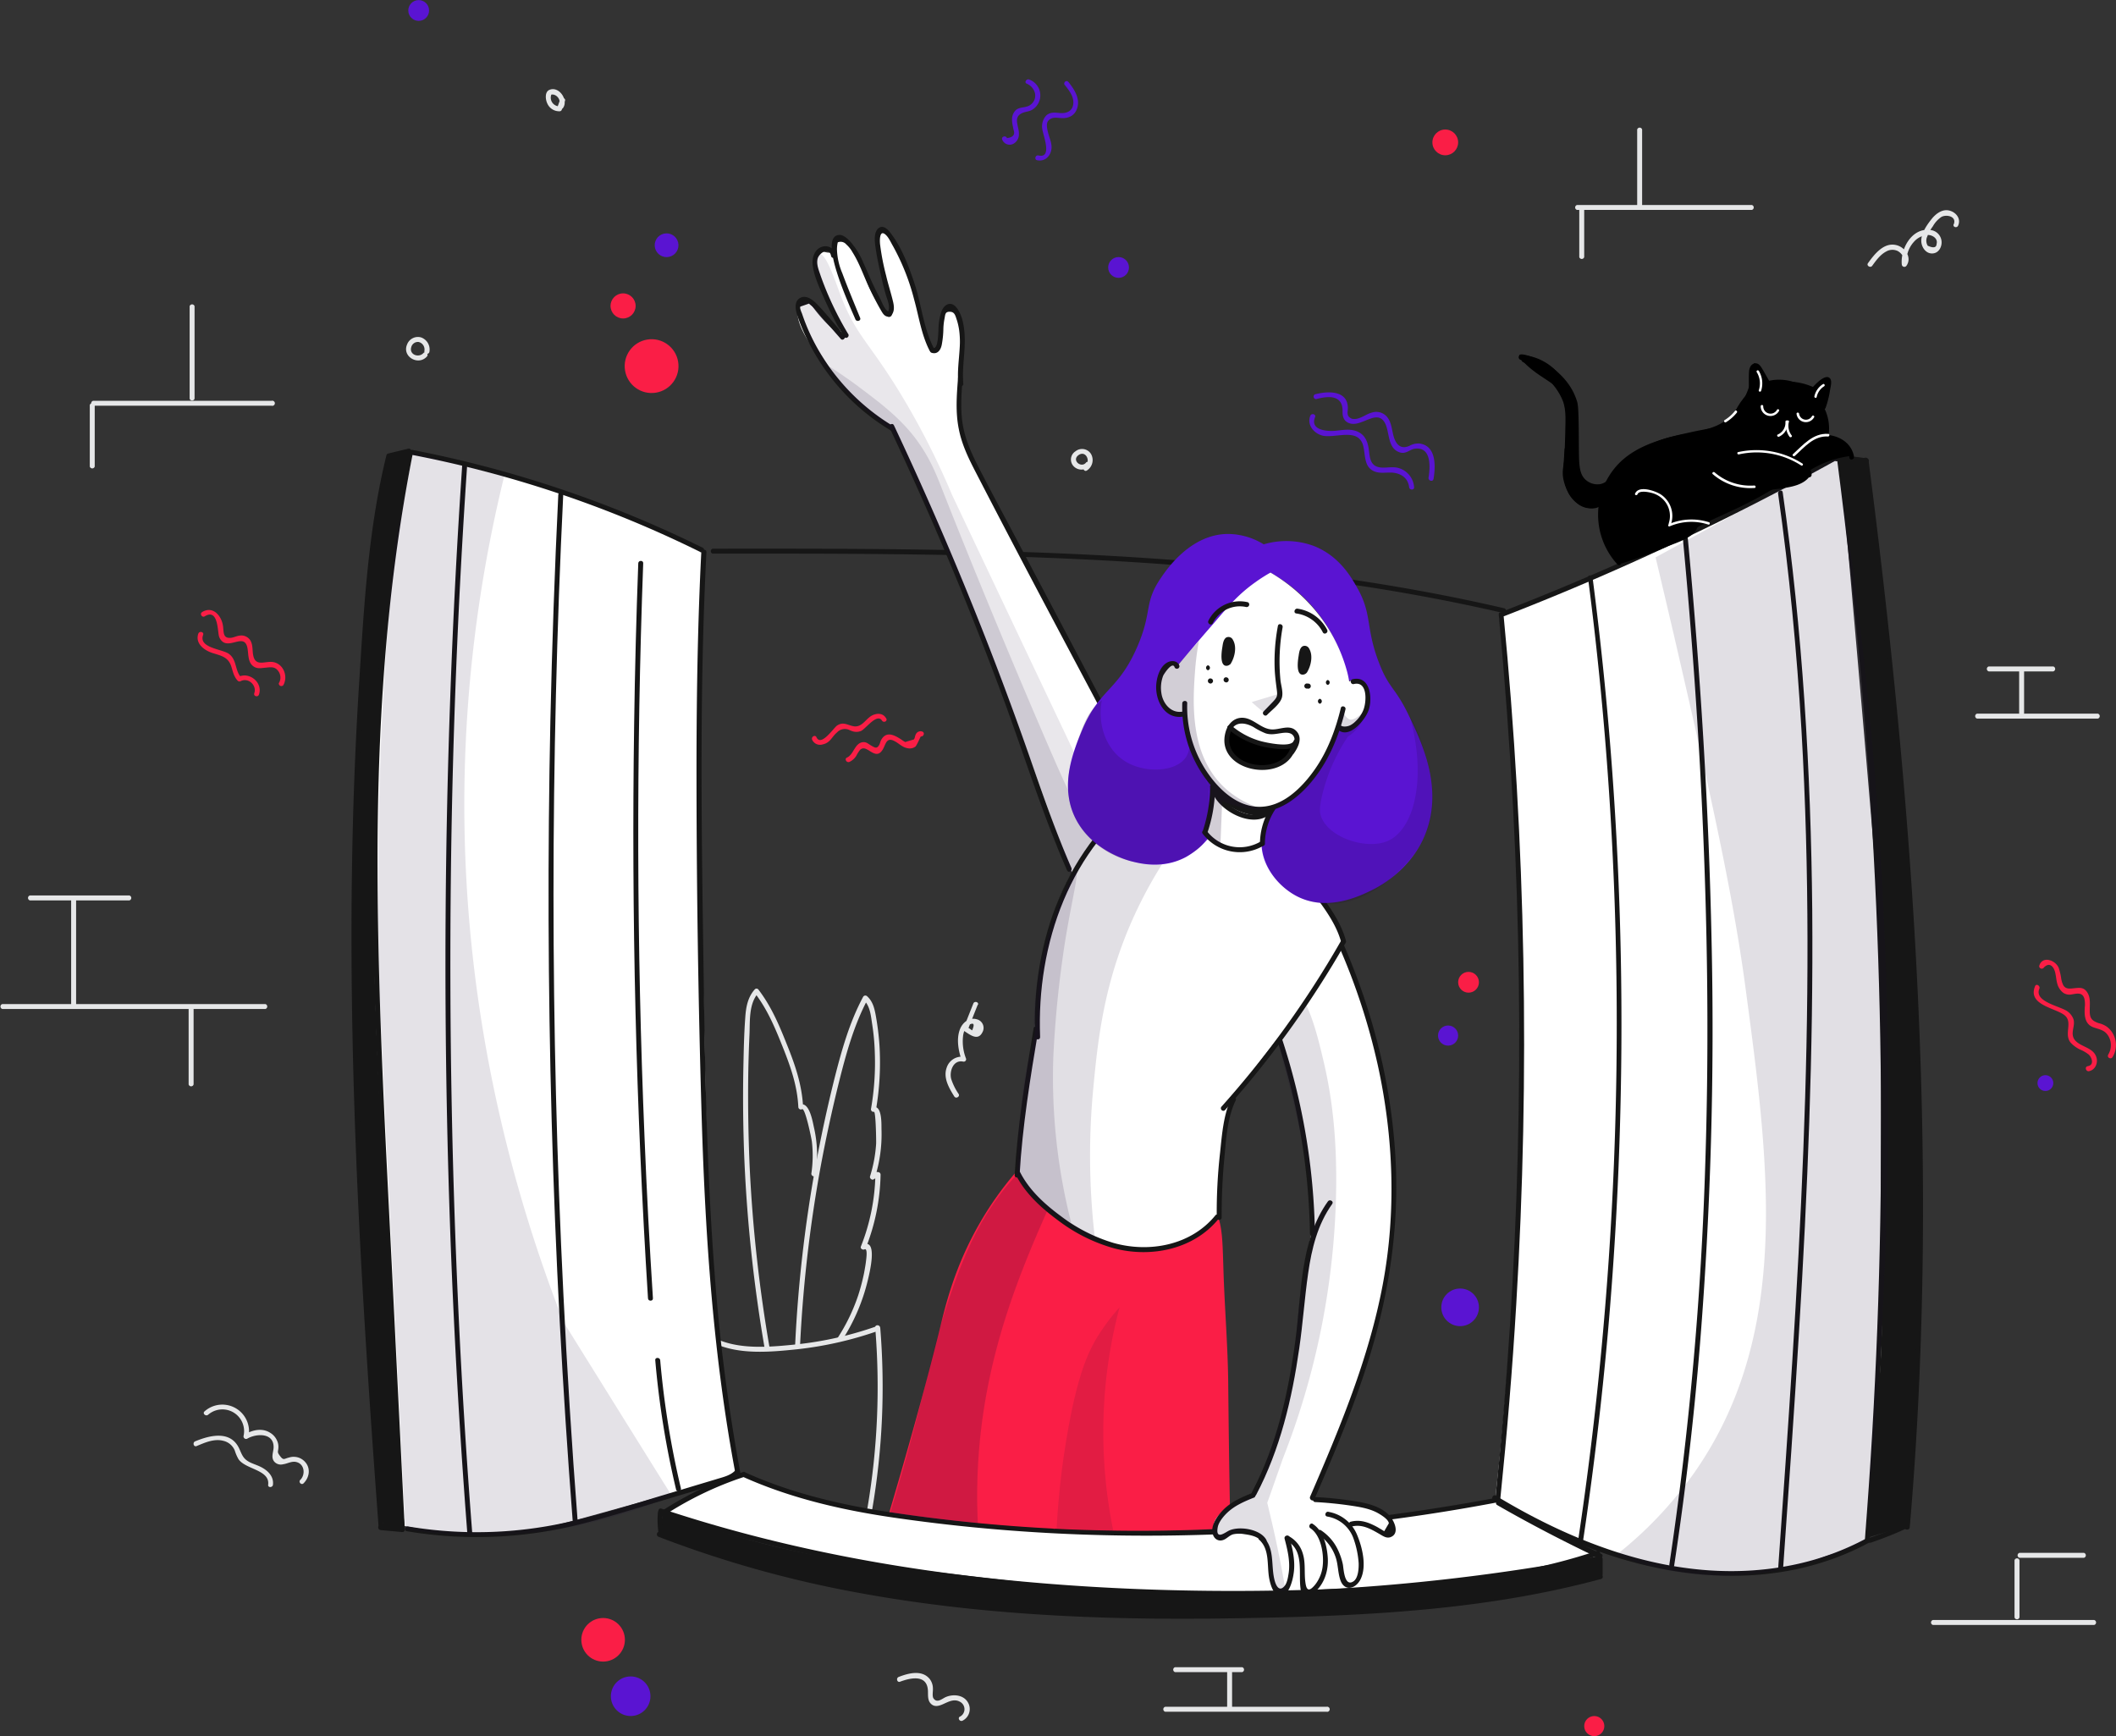 <svg xmlns="http://www.w3.org/2000/svg" viewBox="0 0 826.52 678.14"><rect x="0" y="0" width="826.52" height="678.14" fill="#333333" stroke="none"/><g id="Camada_2" data-name="Camada 2"><g id="Camada_1-2" data-name="Camada 1"><g id="background"><g id="details"><circle cx="254.51" cy="143.01" r="10.51" transform="translate(-19.62 42.62) rotate(-9.22)" fill="#fa1e46"/><circle cx="243.38" cy="119.49" r="4.9" fill="#fa1e46"/><circle cx="564.53" cy="55.62" r="5.03" fill="#fa1e46"/><circle cx="235.58" cy="640.5" r="8.51" fill="#fa1e46"/><circle cx="622.73" cy="674.21" r="3.93" fill="#fa1e46"/><circle cx="573.62" cy="383.67" r="4.06" fill="#fa1e46"/><circle cx="565.63" cy="404.49" r="3.93" fill="#5a14d2"/><circle cx="570.33" cy="510.64" r="7.35" fill="#5a14d2"/><circle cx="260.37" cy="95.81" r="4.64" transform="translate(-15.05 62.4) rotate(-13.29)" fill="#5a14d2"/><circle cx="436.92" cy="104.47" r="4.06" fill="#5a14d2"/><circle cx="798.94" cy="423.05" r="3.09" fill="#5a14d2"/><circle cx="246.34" cy="662.54" r="7.73" fill="#5a14d2"/><circle cx="163.53" cy="4.06" r="4.06" transform="matrix(1, -0.01, 0.01, 1, -0.03, 1.67)" fill="#5a14d2"/><path d="M558,186.58c-.19,1.23,1.68,1.74,1.94.52.83-4.9,1.16-13-5.48-13.86a7,7,0,0,0-3.93.9c-3.16,1.42-5-.25-6-3.15-.9-2.71-.84-5.87-2.77-8.19a5.51,5.51,0,0,0-6-1.61c-1.74.45-3.23,1.61-4.9,2.13a5,5,0,0,1-2.77.25c-2.45-1-1.55-2.7-1.61-4.38-.2-6.9-8.12-6.44-12.89-5.15a1,1,0,0,0,.51,1.86c4.71-1.28,10.44-1.74,10.31,4.77-.06,1.74.33,3.42,1.94,4.32,4.9,2.77,11.28-5.67,14.56.13,2,3.61.91,9.86,5.74,11.54,2.58.9,3.87-1.16,6.19-1.42,6.38-.65,5.8,7.35,5.15,11.34Z" fill="#5a14d2"/><path d="M550.42,190.32c.19,1.22,2.12,1.22,1.93-.13a8.43,8.43,0,0,0-6.38-7.47c-2.26-.52-4.51.12-6.77-.13-4.19-.52-4.12-4.06-4.57-7.29-.52-3.48-1.94-6.18-5.61-7.15-2.32-.58-4.58-.19-6.9.06-3.15.39-10.63.07-8.44-5.28.45-1.16-1.42-1.68-1.87-.52-1.42,3.55,1.42,6.9,4.77,7.74,5,1.16,13.92-3.22,15.86,3.86,1,3.74.19,8.51,4.57,10.19,1.94.71,3.93.38,5.93.38,3.74,0,7,1.74,7.48,5.74Z" fill="#5a14d2"/><path d="M417.26,32c-.77-1-2.19.45-1.28,1.29,1.54,1.93,3.35,4.25,3.28,6.83-.13,3.42-2.77,4.32-5.6,4-1.81-.2-3.55-.32-5,1a6.26,6.26,0,0,0-1.54,5.28c.25,2.26,4.12,11.61-1.49,10.32-1.22-.26-1.74,1.61-.51,1.87,3,.64,5.28-1.62,5.6-4.52.2-2.12-.77-4.06-1.28-6.05-.33-1.29-1-3.74.06-4.9,1.42-1.55,3.22-1.1,5-1,3,.19,5.42-1,6.32-4.06,1.09-3.8-1.29-7.28-3.55-10.12Z" fill="#5a14d2"/><path d="M402.05,31.06c-1.09-.45-2.12,1.16-1,1.62,3.48,1.48,4.7,6,1.29,8.37-1.68,1.16-4.06.58-5.61,2a5.07,5.07,0,0,0-1.42,3.74,10.43,10.43,0,0,0,.19,1.93l.39,1.94c.71,1.87-.13,3-2.58,3.28-.38-1.16-2.25-.64-1.87.52a3.13,3.13,0,0,0,5,1.29,4.12,4.12,0,0,0,1.55-3.42c.13-2.7-2.19-6.12.71-7.86,1.54-1,3.35-.71,4.9-1.87a6.57,6.57,0,0,0-1.62-11.54Z" fill="#5a14d2"/><path d="M823.49,412c-.64,1,1,2,1.68.9A9,9,0,0,0,822.91,401a9.71,9.71,0,0,0-3.16-1.36c-2.9-1-3.54-2.12-3.48-5.09,0-2.45.39-5-1.09-7.09-1.29-1.87-2.84-1.67-4.84-1.48-1.67.19-3.48.52-4.44-1.22a9.09,9.09,0,0,1-.78-2.52,23.57,23.57,0,0,0-1-4.25c-1.29-3-6.45-4.84-7.61-.65a1,1,0,0,0,1.87.52c1.48-1.42,2.71-1.29,3.74.32a7,7,0,0,1,.77,2.32c.26,1.16.32,2.39.65,3.55a6.59,6.59,0,0,0,2.38,3.73,4.34,4.34,0,0,0,3.22.65c2-.32,4.19-1,5,1.55a9.7,9.7,0,0,1,.19,3.35c-.19,3.09-.12,6.51,3.16,7.86,2.39.9,4.45,1,5.93,3.29a7,7,0,0,1,0,7.54Z" fill="#fa1e46"/><path d="M815.44,416.47c-1.23.2-.71,2.07.45,1.94,2.45-.39,3.67-3.1,3-5.35-1.16-4-6.12-4-8.44-6.83-2-2.58.26-5.35-.52-8.06a6.47,6.47,0,0,0-2.19-3c-2.71-2.19-13.34-3.74-11.15-9,.45-1.09-1.22-2.12-1.67-1-3,7.21,7.34,8.44,11.21,11.15s-.13,7.41,2.64,10.89A11.89,11.89,0,0,0,812.6,410a14.23,14.23,0,0,1,3.29,1.93c1.22,1.16,2.25,4.13-.45,4.51Z" fill="#fa1e46"/><path d="M108.94,266.69a1,1,0,0,0,1.74.91c1.93-3.42.06-8.32-4-9-3-.51-6.77,1.94-7.73-2.45-.45-1.93-.07-4.19-1.16-6a4.15,4.15,0,0,0-4.26-1.87c-1.09.13-2.19.71-3.28.84-3.1.32-2.84-1.93-3.1-4.26-.38-4.06-3.86-8.44-8.18-5.8-1.1.65-.07,2.32,1,1.68,4.84-3,5,4.45,5.42,7a4.18,4.18,0,0,0,1.93,3.16c3.35,1.8,8.32-3.42,9.35,2.32.45,2.45.06,5.67,2.57,7.22,1.42.84,2.78.51,4.26.38,2.19-.19,3.87-.64,5.28,1.42a4.23,4.23,0,0,1,.2,4.51Z" fill="#fa1e46"/><path d="M99.33,270.75c-.45,1.23,1.42,1.68,1.81.58,1.67-4.7-3.8-9.15-8.12-6.89a6.65,6.65,0,0,1,1.16.13c-2.52-2.71-1.55-6.9-4.84-9.22-2.7-1.87-11.86-2.26-10-7.35.45-1.16-1.41-1.67-1.87-.51-1.35,3.86,2.32,6.57,5.61,7.6s6.12,1.55,7.28,5.29c.65,2.06,1,3.93,2.52,5.54a1,1,0,0,0,1.16.13c3-1.55,6.38,1.74,5.28,4.7Z" fill="#fa1e46"/><path d="M359.65,287.64c1.22.19,1.74-1.68.45-1.93a2,2,0,0,0-2.32,1c-.39.58-.39,1.68-.84,2.13-1.1.32-2.26.64-3.35,1a9.82,9.82,0,0,1-1.42-.91c-2.58-1.67-5.8-3.54-7.86-.12-.45.64-.52,1.54-.91,2.19-.9,1.61-1.74,1-3.15.19-1.16-.64-1.81-1.48-3.29-1.29-3.16.45-3.48,4.83-6.12,6-1.16.52-.13,2.2,1,1.68a6.35,6.35,0,0,0,2.65-2.38,13.24,13.24,0,0,1,1.41-2.26c1.1-1.1,2.26-.58,3.48.19,1.87,1.16,3.61,2.32,5.22-.06,1.42-2,1.42-5.54,5-3.48,1.68.9,2.9,2.32,4.84,2.64a3.76,3.76,0,0,0,3.09-.58c.58-.45,2-3.93,2.13-3.93Z" fill="#fa1e46"/><path d="M344.5,281.45c.71,1.1,2.38.13,1.61-.9-1-1.74-2.83-2.06-4.7-1.42-3.16,1-4.39,5.29-8.19,4.51-2.38-.51-3.87-1.8-6.25-.25-1.29.83-6.25,8.44-8.06,4.57-.51-1.16-2.19-.13-1.67,1a3.39,3.39,0,0,0,4.12,1.8c3-.64,3.55-3,5.61-4.7a4.18,4.18,0,0,1,4.64-1,9.57,9.57,0,0,0,1.42.58,4.83,4.83,0,0,0,3.29-.13c1.8-.77,6.25-7.09,8.18-4.06Z" fill="#fa1e46"/></g><g id="background_grey" data-name="background grey"><path d="M103.65,394.11a1,1,0,0,0,0-1.93H.92a1,1,0,0,0,0,1.93Z" fill="#e6e7e8"/><path d="M75.62,393.66a1,1,0,0,0-1.94,0v29.9a1,1,0,0,0,1.94,0v-29.9Z" fill="#e6e7e8"/><path d="M27.79,392.69a1,1,0,0,0,1.94,0V350.93a1,1,0,0,0-1.94,0v41.76Z" fill="#e6e7e8"/><path d="M50.54,351.7a1,1,0,0,0,0-1.93H11.68a1,1,0,0,0,0,1.93Z" fill="#e6e7e8"/><path d="M76,119.62a1,1,0,0,0-1.93,0v36.09a1,1,0,0,0,1.93,0V119.62Z" fill="#e6e7e8"/><path d="M106.1,158.48a1,1,0,1,0,0-1.93H36.37a1,1,0,0,0,0,1.93Z" fill="#e6e7e8"/><path d="M37,158.22a1,1,0,0,0-1.93,0v24a1,1,0,0,0,1.93,0v-24Z" fill="#e6e7e8"/><path d="M684.28,82a1,1,0,0,0,0-1.93H616A1,1,0,0,0,616,82Z" fill="#e6e7e8"/><path d="M618.8,81.85a1,1,0,1,0-1.93,0v18.56a1,1,0,0,0,1.93,0V81.85Z" fill="#e6e7e8"/><path d="M639.49,80.3a1,1,0,1,0,1.93,0V50.59a1,1,0,0,0-1.93,0V80.3Z" fill="#e6e7e8"/><path d="M819.43,280.68a1,1,0,0,0,0-1.93H772.25a1,1,0,0,0,0,1.93Z" fill="#e6e7e8"/><path d="M790.62,261.28a1,1,0,0,0-1.93,0v17.4a1,1,0,0,0,1.93,0v-17.4Z" fill="#e6e7e8"/><path d="M802,262.25a1,1,0,0,0,0-1.94H776.83a1,1,0,0,0,0,1.94Z" fill="#e6e7e8"/><path d="M518.13,668.6a1,1,0,1,0,0-1.93h-63a1,1,0,0,0,0,1.93Z" fill="#e6e7e8"/><path d="M479.33,666.67a1,1,0,1,0,1.93,0v-13.6a1,1,0,0,0-1.93,0v13.6Z" fill="#e6e7e8"/><path d="M485.19,653.13a1,1,0,0,0,0-1.93H459a1,1,0,0,0,0,1.93Z" fill="#e6e7e8"/><path d="M818,634.7a1,1,0,0,0,0-1.93h-63a1,1,0,0,0,0,1.93Z" fill="#e6e7e8"/><path d="M788.82,609.44a1,1,0,0,0-1.94,0v22.3a1,1,0,0,0,1.94,0v-22.3Z" fill="#e6e7e8"/><path d="M788.82,606.54a1,1,0,0,0,0,1.93H814a1,1,0,0,0,0-1.93Z" fill="#e6e7e8"/><path d="M117.31,578c-.9.9.46,2.25,1.29,1.35,2.26-2.26,2.84-5.8.58-8.31a5.86,5.86,0,0,0-4.12-2,5.63,5.63,0,0,0-2.13.26c-2,.45-2.12,1.28-3.54-.58-1.29-1.68-.71-1.55-.65-3.29a5.65,5.65,0,0,0-.51-2.71,6.68,6.68,0,0,0-2.71-3.09c-3.16-2-7-1.1-9.92.71.45.38,1,.71,1.41,1.09a10.44,10.44,0,0,0-17.08-10.18c-1,.77.39,2.13,1.36,1.35a8.48,8.48,0,0,1,13.85,8.25,1,1,0,0,0,1.42,1.1c3.48-2.06,10.44-2.45,10.31,3.41-.06,1.87-1.09,3.81.2,5.48a3.39,3.39,0,0,0,3.48,1.1c1.67-.2,3.35-1.29,5.09-.9,3.29.7,3.8,4.83,1.67,7Z" fill="#e6e7e8"/><path d="M104.75,579.92c-.2,1.22,1.74,1.22,1.87,0,.32-3-1.62-5.16-4.06-6.57-1.55-.91-3.23-1.36-4.84-2.13-2.7-1.35-3.09-2.77-4.25-5.35-3.29-7.22-11.28-5.35-17.21-2.9-1.16.45-.64,2.32.52,1.87,3.22-1.36,6.89-3,10.44-2.06a6.37,6.37,0,0,1,4.51,3.86,16.11,16.11,0,0,0,1.42,3.29c2.7,4.06,12.31,4.12,11.6,10Z" fill="#e6e7e8"/><path d="M382,392.5c.45-1.16-1.42-1.61-1.81-.52-1.29,3.23-2.58,6.51-3.87,9.74a1,1,0,0,0,.46,1.09c2.25,1.48,5.28,3.87,7,.32a3.46,3.46,0,0,0-2.26-5c-2.83-.84-5.34,1.1-6.44,3.61-1.61,3.8-.77,8.51.52,12.25l1.16-1.16a6.18,6.18,0,0,0-7,4.25c-1.41,4,1,8,3,11.21.65,1,2.32.07,1.68-1a22.62,22.62,0,0,1-2.9-5.87c-.77-2.9.77-7.54,4.64-6.77a.94.94,0,0,0,1.16-1.16,18.32,18.32,0,0,1-1.1-9.28c.26-1.35.84-3,2.07-3.8,2.06-1.16,2.51-.51,1.41,2.06-.7-.51-1.41-1-2.12-1.41.13.38.32.7.45,1.09,1.29-3.22,2.58-6.51,3.87-9.73Z" fill="#e6e7e8"/><path d="M763.1,87.59c-.45,1.16,1.42,1.67,1.81.38,1-2.38-.58-4.7-2.9-5.54-2.84-1.09-5.48.71-7.29,2.84-1.93,2.38-4.44,5.86-4.25,9.08.13,2.32,1.87,4.84,4.45,4.64,2.19-.12,3.48-2.25,3.48-4.31A4.84,4.84,0,0,0,754,89.84c-7.22-1-11.73,7.35-11.15,13.47a1,1,0,0,0,1.8.52c2.32-3.22-.51-7.35-4.06-8.12-4.83-1.1-8.5,3.67-10.95,7.09-.71,1,1,2,1.67,1,1.49-2.06,3.1-4.31,5.42-5.54a4.79,4.79,0,0,1,4.57-.19c1.74,1,3,3,1.68,4.83.58.2,1.22.32,1.8.52a11.15,11.15,0,0,1,2.84-9,7.85,7.85,0,0,1,5.22-2.64c1.93-.07,4.19,1.35,3.61,3.48-.07,1.48-1.23,1.74-3.48.71a3.81,3.81,0,0,1-.19-3.55,15.84,15.84,0,0,1,2.19-4,10.74,10.74,0,0,1,3.35-3.68c1.93-1.09,6.06-.26,4.83,2.84Z" fill="#e6e7e8"/><path d="M423.58,182.14c-1,.64-.06,2.25.9,1.67a4.82,4.82,0,0,0,1.74-6.38,4.1,4.1,0,0,0-6.12-1.16,3.8,3.8,0,0,0-.58,6,4.24,4.24,0,0,0,6-.19c.78-1-.58-2.32-1.35-1.35-1.87,2.25-5.74-1-2.84-3s5,2.77,2.26,4.39Z" fill="#e6e7e8"/><path d="M218.24,41.18c-.71,1,1,2,1.68,1,2.25-3.16-1.68-8.83-5.48-7-1.74.9-1.35,3.87-.64,5.28a5.07,5.07,0,0,0,4.77,3,.9.9,0,0,0,.9-.71c.38-1.1.84-2.26,1.22-3.35s-1.42-1.68-1.87-.52-.83,2.26-1.22,3.35c.26-.25.58-.45.9-.7a3.37,3.37,0,0,1-3-4.9c-.2.13-.39.32-.58.45,2.25-.9,4.7,2.13,3.28,4.12Z" fill="#e6e7e8"/><path d="M165.78,137a1,1,0,0,0,1.93.52,5,5,0,0,0-3.28-5.74,4.52,4.52,0,0,0-5.42,2.77c-2.06,4.77,4.39,8.44,7.74,4.71.84-.91-.52-2.26-1.36-1.36-1.8,2-5.6.65-4.76-2.25a2.68,2.68,0,0,1,2.9-2.07,3,3,0,0,1,2.25,3.42Z" fill="#e6e7e8"/><path d="M375,670.47c-1.1.52-.13,2.19,1,1.61a5.08,5.08,0,0,0,2.06-7.15c-1.74-3-5.8-3.29-8.64-2.06-1.48.64-3.41,2.57-4.83.45-.52-.84-.13-2.84-.19-3.74a6.12,6.12,0,0,0-1.23-3.74c-3-3.74-8.31-2.32-12.12-.84-1.16.45-.64,2.32.52,1.87,4.32-1.61,10.63-2.9,10.89,3.61.07,1.68-.19,3.68,1.16,5,1.48,1.49,3.42.78,5.09,0,2-.9,4.06-2,6.26-.77a3.27,3.27,0,0,1,0,5.8Z" fill="#e6e7e8"/></g><g id="flower"><path d="M343.79,518.56c-.13-1.22-2.06-1.22-1.93,0a282.07,282.07,0,0,1-3,70.25c-.19,1.23,1.67,1.74,1.87.52a283.38,283.38,0,0,0,3.09-70.77Z" fill="#e6e7e8"/><path d="M342.5,520.05c1.16-.46.71-2.32-.51-1.87a137.44,137.44,0,0,1-30.49,6.89c-9.79,1-21.07,2.13-30.35-1.54-1.16-.46-1.68,1.41-.52,1.86,9.54,3.74,20.95,2.65,30.87,1.62a142,142,0,0,0,31-7Z" fill="#e6e7e8"/><path d="M327.16,522.69c-.71,1,1,2,1.74.84A75.15,75.15,0,0,0,339,499.94c.51-2.19,4.25-16.76-2.19-13.67.45.39,1,.71,1.41,1.1a81.91,81.91,0,0,0,5.74-28.55,1,1,0,0,0-1-1,2.85,2.85,0,0,0-2.83,1.16c.51.32,1.09.65,1.61,1a56,56,0,0,0,2.58-18.69c-.07-1.81.38-9.86-3.35-8.83l1.16,1.16a109.24,109.24,0,0,0,1.41-25.07,104.69,104.69,0,0,0-1.48-12c-.51-2.77-1.16-5.41-3.35-7.41a1,1,0,0,0-1.55.19c-5.35,10-8.38,20.82-11.15,31.71q-4.25,17-7.41,34.22a530.54,530.54,0,0,0-8,69.8c-.07,1.23,1.86,1.23,1.93,0a531.48,531.48,0,0,1,8-69.28q3.09-16.64,7.15-33c2.78-11.08,5.81-22.23,11.22-32.42l-1.55.2c2.58,2.38,2.84,6.38,3.35,9.66a86.1,86.1,0,0,1,1,10.9,104.57,104.57,0,0,1-1.48,22,1,1,0,0,0,1.16,1.16c.71-.2.9,11.4.84,12.44a53.76,53.76,0,0,1-2.38,12.76c-.26.9,1,1.74,1.61,1l1.48-.58-1-1a80.07,80.07,0,0,1-5.67,28c-.32.84.77,1.42,1.42,1.1,1.35-.65.64,3.93.64,4.12-.19,1.74-.51,3.48-.83,5.22a80.87,80.87,0,0,1-2.26,8.58,72.63,72.63,0,0,1-8.06,16.69Z" fill="#e6e7e8"/><path d="M316.92,458.3c-.13,1.23,1.74,1.74,1.67.45a48.8,48.8,0,0,0-.64-18.3c-.52-2.26-1.81-10.63-5.74-8.89.52.25,1,.58,1.48.83-.45-8.89-3.22-16.75-6.51-24.87-3-7.54-6.05-14.63-11-21.08a.93.93,0,0,0-1.35,0c-2.84,3.16-3.48,7.16-3.74,11.22-.45,6.18-.58,12.37-.71,18.56q-.39,18.55.39,37.12a582.32,582.32,0,0,0,7.93,73.41c.19,1.22,2.06.71,1.87-.52a573.09,573.09,0,0,1-7.74-70.38q-.76-17.3-.58-34.61c.07-5.86.26-11.73.52-17.59.19-5.22-.26-11.6,3.41-15.79h-1.35c5,6.51,8,13.79,11,21.33s5.61,14.95,6,23.2a1,1,0,0,0,1.49.84c1.22-.51,3.67,11.6,3.8,12.63a47.54,47.54,0,0,1-.19,12.44Z" fill="#e6e7e8"/><path d="M339.8,590.94c1.22-.39.7-2.26-.52-1.87a95.4,95.4,0,0,1-61-.9c-1.16-.39-1.68,1.48-.52,1.87a96.81,96.81,0,0,0,62,.9Z" fill="#e6e7e8"/><path d="M280.89,524.75c.06-1.22-1.87-1.22-1.94,0-.83,10.83-1.67,21.72-2.38,32.55-.71,10.44-.84,20.88.9,31.26.2,1.22,2.06.7,1.87-.52-1.74-10.57-1.48-21.33-.77-32,.71-10.44,1.55-20.88,2.32-31.32Z" fill="#e6e7e8"/></g></g><g id="window"><path d="M543.59,623.81c-67.35,7.8-120.91.26-158.49-5.09-6.57-1-37.89-5.48-78.75-15-19.4-4.51-35.71-9-47.83-12.44,3.42-2.25,7.29-4.51,11.48-6.7a142.91,142.91,0,0,1,20.43-8.64,316.6,316.6,0,0,0,30.93,10.19c14.12,3.8,31.39,7.47,59.94,10.18a676.18,676.18,0,0,0,84.49,2.58c41.51-1.23,74.32-5.8,94.68-8.64,10.18-1.42,18.69-2.77,24.88-3.8l39.51,21.07A524.13,524.13,0,0,1,543.59,623.81Z" fill="#fff"/><path d="M461.67,621.88c-36.8-.58-61.87-3.61-112-9.8-22.82-2.77-48.41-6.51-79.47-17.85-4.58-1.68-8.31-3.16-10.83-4.19q-1.07,4.55-2.12,9.09c9,3.54,21.65,8.12,37.12,12.63,41.12,12,73,15,105.76,17.85,0,0,65.61,5.74,147.72-.71a385.64,385.64,0,0,0,56-8.06c8.76-1.93,15.85-3.86,20.68-5.22.33-2.7.71-5.34,1-8A805.94,805.94,0,0,1,461.67,621.88Z" fill="#161616"/><path d="M626,608.79a1,1,0,0,0-1.94,0V615a1,1,0,0,0,1.94,0v-6.19Z" fill="#161616"/><path d="M625.31,616.78a.94.94,0,1,0-.52-1.8c-27.65,7.48-55.94,11.21-84.49,13-47.76,2.9-96,3.74-143.72.06-47.37-3.67-94.49-12.44-138.83-29.64-1.16-.45-1.67,1.41-.51,1.87a434,434,0,0,0,77.59,21.78c46.92,8.7,94.87,10.76,142.5,10.12,49.56-.71,99.83-2.39,148-15.41Z" fill="#161616"/><path d="M257.24,598.93c.19,1.23,2.06.65,1.86-.51a34.47,34.47,0,0,1-.19-7.67c.13-1.23-1.8-1.23-1.93,0a34.49,34.49,0,0,0,.26,8.18Z" fill="#161616"/><path d="M624.47,608.6c1.16.52,2.13-1.16,1-1.68q-20.31-9.66-39.83-20.81a1,1,0,0,0-1,1.67c13,7.48,26.3,14.37,39.83,20.82Z" fill="#161616"/><path d="M585.16,586.88c1.22-.19.7-2.06-.52-1.87-22,4.13-44.08,7.35-66.38,9.48a732.58,732.58,0,0,1-115.88,1.86c-19-1.22-38-3-56.85-6-18.5-2.9-36.8-7.35-53.94-15-1.1-.52-2.13,1.16-1,1.67,19.08,8.51,39.57,13.09,60.2,16,77.53,11.09,157.45,8.38,234.34-6.25Z" fill="#161616"/><path d="M291,576.76a1,1,0,0,0-.52-1.87,137,137,0,0,0-32.74,15.79c-1,.71-.06,2.39,1,1.68A133.19,133.19,0,0,1,291,576.76Z" fill="#161616"/><path d="M624.34,607.57c1.16-.39.65-2.26-.39-1.87-26,8.76-53.42,12.18-80.75,13.86-47.82,2.83-96,2.57-143.72-1.81-48-4.38-95.45-13.28-141.15-28.49-1.16-.38-1.67,1.49-.51,1.87a574,574,0,0,0,79.59,20.24c47.44,8.64,95.71,11.92,143.85,11.92,24.24,0,48.6-.58,72.77-2.51,23.84-1.93,47.56-5.54,70.31-13.21Z" fill="#161616"/><path d="M587.22,239.5a1,1,0,0,0,.51-1.87c-22.17-5.16-44.53-9.16-67.09-12.31-80.24-11.15-161.45-11.09-242.27-11a1,1,0,0,0,0,1.93c22.82,0,45.64-.06,68.45.2,80.56.77,161.64,4.77,240.4,23Z" fill="#161616"/><path d="M259,208c-17.92-7.34-39.32-16-66.32-23.46-7.87-2.12-19.08-5-32.87-7.6-3.68,16.05-8.45,39.25-12.31,67.48-2.84,20.94-10.19,80.62-2.32,210.17,2.19,36.86,6,85,12.89,141.47a143.15,143.15,0,0,0,48.14,1.74C214.76,596.61,220.5,595,242,589c13.92-3.87,29.77-8.25,46.4-12.89-2.19-11.28-5.16-27.91-7.61-48.15-3.8-31.06-4.12-51.3-5.28-105-2-93.32-2.19-82.63-2.32-105-.19-38.61.32-73.35,1.16-103.32C271,213.07,265.61,210.82,259,208Z" fill="#fff"/><path d="M664.82,205.59c-37,18-58,26.62-66.77,30.17-5.1,2.06-9.41,3.67-12.38,4.83a1637.6,1637.6,0,0,1,7,231.44c-1.68,39.77-4.64,77.66-8.64,113.56a220.52,220.52,0,0,0,30.16,15.08c13.67,5.61,32.29,13,56.53,14,16.88.64,30.16-2,36.09-4.32a74.93,74.93,0,0,1,8.63-3.22c5.48-1.55,8.25-1.49,11.28-3.74a14.09,14.09,0,0,0,4.32-5.41,1116.44,1116.44,0,0,0,7-179.24c-1.74-39.25-7.09-100.28-17.79-222.29-.52-5.93-1.1-12.76-1.61-18.3C697.75,189.29,679.45,198.51,664.82,205.59Z" fill="#fff"/><path d="M152.31,177.17c-1,4.19-2.45,10.31-3.93,17.66-5.67,28.81-6.51,51-7.35,76-1.16,36.73-1.74,55.1-1.93,74.5-.26,28.1-.58,59.36,1,100,.77,20.62,1.16,20,3.41,70.57.45,11,.9,21.27,1.93,35.32,1.36,19.46,3.1,35.38,4.39,46.08,2.64.19,5.22.32,7.86.52-2.51-42.86-4.51-78-5.86-102-4.39-77-6.06-109.95-5.87-154.94.07-22.17.71-50,3.42-82.37,2.64-31.06,6.25-54.72,7.86-64.7,1.16-7,2.19-12.89,3-17.15C157.53,176.91,155,177,152.31,177.17Z" fill="#161616"/><path d="M718.18,179.88c2.84,22.56,6.12,51.37,9,85,3.1,35.58,6.71,77.34,7.48,130.77.45,32.74-.39,55.75.32,106.15.07,7,.2,11.92,0,19.33-.58,24.11-3.09,35.84-4.64,64.77-.39,6.51-.58,11.73-.64,14.63,5.22-1.54,10.37-3.09,15.59-4.64,2.52-30,3.55-55.23,4.06-73.79.65-23.27.52-41.06.33-65.68-.2-28.48-.33-42.73-1.23-62.9-.84-18-2-34-4.38-66-1.16-15.66-1.74-23.46-2.51-32.35-4.13-48.66-7-59.36-8.38-81.27a232,232,0,0,0-2.77-24.62c-.71-4.25-1.42-7.73-1.87-10Z" fill="#161616"/><path d="M275.93,215.65c.06-1.23-1.87-1.23-2,0-1.36,26.87-1.81,53.75-1.87,80.63Q272,367,274.12,437.81c1.42,46.14,4.58,92.35,13.15,137.79.26,1.23,2.13.71,1.87-.51a716.56,716.56,0,0,1-10.06-78.5c-3.54-46.21-3.86-92.62-4.57-138.89-.65-47.31-1-94.74,1.42-142Z" fill="#161616"/><path d="M273.54,215.65c1.1.58,2.06-1.1,1-1.68a449,449,0,0,0-113.37-38.22c-1.22-.25-1.74,1.62-.51,1.87a442.74,442.74,0,0,1,112.91,38Z" fill="#161616"/><path d="M161.27,177a1,1,0,0,0-1.93-.45A708.21,708.21,0,0,0,147.67,267c-3.67,54.46-2.13,109.11.32,163.64,2.52,55.62,5.42,111.18,8.19,166.73.06,1.23,2,1.23,1.93,0q-2.33-47.09-4.64-94.1c-2.64-54.46-5.86-108.85-6-163.38S150.64,230.6,161.27,177Z" fill="#161616"/><path d="M288.82,575.47a1,1,0,0,0-1.42-1.35c-1.94,2.25-5,2.83-7.67,3.67L272,580.11l-15.46,4.64c-10.19,3.1-20.37,6.32-30.75,8.83a162.35,162.35,0,0,1-66.38,2.65c-1.22-.2-1.74,1.67-.52,1.86a165,165,0,0,0,67.42-2.64c11.34-2.83,22.49-6.38,33.71-9.73,5.54-1.68,11.15-3.35,16.69-5,4.06-1.22,9.22-1.87,12.12-5.22Z" fill="#161616"/><path d="M160,177.11c1.23-.26.71-2.13-.52-1.87L152.25,177a1,1,0,0,0,.51,1.87c2.45-.58,4.84-1.16,7.22-1.74Z" fill="#161616"/><path d="M152.89,178.2a1,1,0,0,0-1.93-.45c-7.16,29.07-8.83,59.62-10.7,89.39-3.48,54.79-3.61,109.7-1.87,164.48s5.41,109.69,9.47,164.48c.07,1.22,2,1.22,1.94,0-2.26-30.81-4.45-61.62-6.19-92.42-3.09-54.4-5-108.86-4.19-163.32.45-27.46,1.48-54.85,3.42-82.17,1.87-26.75,3.61-53.95,10-80Z" fill="#161616"/><path d="M157.08,598.42c1.22.13,1.22-1.81,0-1.94l-8.44-.77c-1.23-.13-1.23,1.8,0,1.93l8.44.78Z" fill="#161616"/><path d="M587.28,240.08c-.13-1.23-2.06-1.23-1.87,0q3.58,37.8,5.61,75.66,3.59,67.49,1.81,135.15-1.74,67.29-8.71,134.25c-.12,1.22,1.81,1.22,1.94,0,2.58-25.14,4.7-50.34,6.19-75.6q4.05-67.49,2.77-135.15-1.26-67.29-7.74-134.31Z" fill="#161616"/><path d="M717.47,179.69a1,1,0,0,0-1-1.68,1043,1043,0,0,1-129.41,60.78c-1.16.45-.65,2.32.52,1.87a1051.53,1051.53,0,0,0,129.86-61Z" fill="#161616"/><path d="M719.47,179.23c-.13-1.22-2.06-1.22-1.93,0q6,46,10,92.17,7,82.26,7.21,164.86t-6.31,164.86c-.13,1.23,1.8,1.23,1.93,0q3.67-46.2,5.22-92.55,2.71-82.45-1.29-165T719.47,179.23Z" fill="#161616"/><path d="M730.43,602.35c1.09-.58.06-2.26-1-1.68a105.09,105.09,0,0,1-31.19,11c-40.16,7.47-80-6.9-113.95-27.46-1-.64-2,1-1,1.68a254.06,254.06,0,0,0,31.71,16.37c36.48,15.47,79.47,19.66,115.37.13Z" fill="#161616"/><path d="M744.67,597c1.16-.52.19-2.19-1-1.68a123.44,123.44,0,0,1-13.4,5.35c-1.16.39-.65,2.26.51,1.87A133.41,133.41,0,0,0,744.67,597Z" fill="#161616"/><path d="M729.85,179.69c-.2-1.23-2.13-1.23-1.94-.07q5.9,45.74,10.51,91.58c5.35,54,9.09,108.15,10.31,162.35a1492.5,1492.5,0,0,1-4.71,163c-.12,1.22,1.81,1.22,1.94,0,2.64-30.55,4.19-61.23,4.83-91.91,1.16-54.2-.64-108.4-4.38-162.48-3.8-54.33-9.6-108.46-16.56-162.47Z" fill="#161616"/><path d="M728.75,181c1.22.26,1.74-1.61.52-1.87a48.75,48.75,0,0,0-11.86-.9c-1.23.06-1.23,2,0,1.93a44.79,44.79,0,0,1,11.34.84Z" fill="#161616"/><path d="M251.24,220c.07-1.22-1.87-1.22-1.93,0q-1.17,31.42-1.61,62.84-1.65,112.25,5.41,224.29c.06,1.22,2,1.22,1.93,0-1.35-21-2.44-41.83-3.28-62.78q-4.65-112.14-.52-224.35Z" fill="#161616"/><path d="M220,193.22c.07-1.22-1.87-1.22-1.93,0q-2.13,44.17-3.09,88.36-1.65,78.12.51,156.29t8.19,156c.06,1.22,2,1.22,1.93,0q-3.39-44.08-5.54-88.24-3.87-78-3.87-156.22T220,193.22Z" fill="#161616"/><path d="M182.47,181.75a1,1,0,0,0-1.93-.07q-3.09,45.73-4.7,91.46-2.91,81.69-1.23,163.31,1.65,81.32,7.93,162.48c.06,1.23,2,1.23,1.93,0q-3.57-45.63-5.61-91.39Q175.2,426,176.09,344.29q.87-81.41,6.38-162.54Z" fill="#161616"/><path d="M257.88,531.32c-.13-1.22-2.06-1.22-1.93,0A346.05,346.05,0,0,0,264.13,582a1,1,0,0,0,1.87-.51,347.25,347.25,0,0,1-8.12-50.15Z" fill="#161616"/><path d="M696.33,192.25c-.19-1.22-2.06-.64-1.8.52,4.38,30.74,7.34,61.74,9.15,92.74,3.16,54.53,2.83,109.18.71,163.71s-6,109.24-9.86,163.83c-.07,1.22,1.87,1.22,1.93,0,2.19-31,4.38-61.94,6.25-92.94,3.35-54.78,5.61-109.63,5.16-164.54-.52-54.59-3.8-109.24-11.54-163.32Z" fill="#161616"/><path d="M659.27,210.3c-.13-1.22-2.06-1.22-1.93.06q4.15,44.08,6.64,88.3c2.83,51.75,3.8,103.7,2.12,155.52a1330,1330,0,0,1-14.05,156.93c-.19,1.23,1.68,1.74,1.87.52q6.58-43.21,10.12-86.82a1539.62,1539.62,0,0,0,4.51-157.25c-1.09-52.53-4.38-105-9.28-157.26Z" fill="#161616"/><path d="M622.15,225.7c-.19-1.22-2.13-1.22-1.87-.06q5.33,41,8.12,82.24a1360.74,1360.74,0,0,1,2,146.88,1364.64,1364.64,0,0,1-13.92,146.56c-.19,1.22,1.67,1.74,1.87.51q6.09-40.7,9.73-81.66a1373.15,1373.15,0,0,0,5-147.39,1352.73,1352.73,0,0,0-11-147.08Z" fill="#161616"/><path d="M161.27,176.66q-3.59,18.36-7.15,36.86a1374.85,1374.85,0,0,0-5.93,170.79c.25,9.93.71,19.79,7.73,164.22.13,2.84,2.26,46,2.38,48.79a185.26,185.26,0,0,0,44.6,1.81,188.77,188.77,0,0,0,59.49-14.89q-21.16-33.93-42.28-67.87c-20-51.17-42.92-130.9-38.09-228.47a543.43,543.43,0,0,1,14.89-101.77C185,182.91,173.06,179.75,161.27,176.66Z" fill="#1e0a32" opacity="0.12" style="isolation:isolate"/><path d="M717.47,179A1589.89,1589.89,0,0,1,737.13,465.2c-1,48.4-4.26,94.16-8.9,136.89-12.24,6.06-37.25,16.18-68.44,12.5a116.34,116.34,0,0,1-28.55-7.15,152.81,152.81,0,0,0,30.93-32.74c37.64-54.27,28.81-120.39,19.66-188.65-5.16-38.73-14.82-80.82-28-138-3-12.82-5.48-23.33-7.15-30.35Q682.19,198.32,717.47,179Z" fill="#1e0a32" opacity="0.13" style="isolation:isolate"/></g><g id="cat"><path d="M708.38,151.26a24.23,24.23,0,0,0-9.28-2.19c-4.19-.13-5.73,1-8.12-.19-3.93-1.87-4.51-7.22-5.67-7-.64.13-.58,2-1,4.64a30.18,30.18,0,0,1-3.35,9.67,23.24,23.24,0,0,1-6.64,8.63c-3.22,2.39-5.47,2.19-13,3.81-7.93,1.74-11.86,2.57-16.43,4.83-5.87,2.9-10.64,5-14,10.12-1.29,1.93-2.71,4.83-5.67,5.48a6.85,6.85,0,0,1-5.67-1.49c-2.9-2.38-2.77-6.51-2.84-13.79-.06-10-.13-15-.64-16.76-3.23-11.08-13.86-16-15.28-16.62-2.19-1-6.7-2.65-7.28-1.68-.32.52.64,1.61,1.16,2.19,5.54,6.12,12.44,8.25,15.79,12.83,4,5.48,2.58,14.11,1,23.78-.71,4.32-1.55,6.64-.65,10.31,1,4.19,4.32,10.06,9.48,10.64a8.27,8.27,0,0,0,4.83-1,28.43,28.43,0,0,0,1,10.83,29.49,29.49,0,0,0,6.31,11.47,110.59,110.59,0,0,0,18.11-7c4.84-2.32,4.26-2.45,11.15-6.13,10.7-5.67,14.57-6.63,25.27-12.43,3.15-1.74,5.73-3.23,7.28-4.13,3.54-.77,6.32-1.29,8.64-1.67a4.64,4.64,0,0,0,2.64-1.16,4.93,4.93,0,0,0,1.16-3.36,39.38,39.38,0,0,1,9.28-4.31,36.93,36.93,0,0,1,7.28-1.49,11.85,11.85,0,0,0-9.6-8.18c-.52-3.48-1-7-1.48-10.44.25-.84.71-2.13,1.16-3.8,1.16-4.32,1.8-6.84,1-7.48C713.15,147.46,709.54,150.43,708.38,151.26Z"/><path d="M712.38,169.5c-.19,1.23,1.74,1.16,1.93,0,1.49-11.73-9.21-22.1-20.94-21.14-11.15.91-18.76,14.31-18.44,24.49.07,1.23,2,1.23,1.94,0-.32-9.21,6.38-21.52,16.5-22.55,10.7-1.1,20.36,8.57,19,19.2Z"/><path d="M712.57,176.21c.58-1.1-1.09-2.07-1.67-1-3.61,7-11.22,12-19.27,11A17.09,17.09,0,0,1,677.13,172c-.2-1.22-2.07-.71-1.87.52a19.08,19.08,0,0,0,16.11,15.66c8.83,1.16,17.27-4.25,21.2-11.92Z"/><path d="M705.61,185.55c-.13,1.23,1.87,1.23,2,0,.19-2.58-2.26-3.48-4.32-4.19a51.65,51.65,0,0,0-11.73-2.51,35.1,35.1,0,0,0-21.85,4.77c-1.09.64-.06,2.32,1,1.67a31.65,31.65,0,0,1,16.82-4.7,44.53,44.53,0,0,1,9.61,1.09c1.74.39,8.7,1.42,8.5,3.87Z"/><path d="M677.9,163.25c.77-1-.58-2.32-1.29-1.42-5.41,6.58-16.43,6.9-24.1,8.9s-15.28,5-20.69,10.83a28.74,28.74,0,0,0-.07,38.86c.84,1,2.19-.45,1.36-1.36a26.87,26.87,0,0,1,5.6-40.73c6.84-4.32,14.89-5.93,22.69-7.73,5.87-1.29,12.44-2.45,16.5-7.35Z"/><path d="M632.78,197c-.7,1,1,2,1.74,1a9.72,9.72,0,0,1,11.93-2.64c4.64,2.25,4.57,9.21,4,13.73-.13,1.22,1.81,1.22,1.94,0,.71-5.74.38-13.28-5.74-15.8A11.69,11.69,0,0,0,632.78,197Z"/><path d="M650.7,208.17c-1,.78,0,2.45,1,1.61,3-2.32,6.25-4.7,10.25-3.61-.19-.38-.45-.77-.64-1.16-.65,2.58-4.58,3.81-6.77,4.84-2.45,1.16-4.9,2.25-7.41,3.29-4.64,1.93-9.28,3.54-14,5-1.16.39-.65,2.26.51,1.87a171.8,171.8,0,0,0,17.53-6.51c3.74-1.61,10.83-3.48,12-8a1,1,0,0,0-.64-1.16c-4.58-1.22-8.25,1.1-11.8,3.8Z"/><path d="M707.35,185.36c.65-1.1-1-2.06-1.61-1-2.71,4.25-9.86,4.51-14.31,5a76.35,76.35,0,0,1-15.85-.19c-1.23-.13-1.23,1.8,0,1.93a78,78,0,0,0,19.72-.25c4.45-.65,9.54-1.36,12.05-5.48Z"/><path d="M722.37,178.78c.19,1.23,2.06.71,1.8-.51-1-5.35-5.86-8.19-11-8.44a1,1,0,0,0-.9.7,36,36,0,0,1-1.42,4.45c-.45,1.16,1.42,1.68,1.87.52a20.62,20.62,0,0,0,1.42-4.45c-.26.26-.58.45-.9.71,4.38.19,8.31,2.51,9.15,7Z"/><path d="M711.16,158.8c-.46,1.23,1.41,1.68,1.93.52a37.44,37.44,0,0,0,1.74-7c.19-1.16.9-3.54-.07-4.57-1.93-2.06-6.5,3.22-7.6,4.51-.84.9.52,2.32,1.35,1.35a21.09,21.09,0,0,1,2.65-2.7c.58-.45,1.16-.91,1.74-1.29.25-.71.32-.78.25-.2,0,.26-.06.52-.06.78a36.11,36.11,0,0,1-1.93,8.63Z"/><path d="M689.37,149.78a1,1,0,0,0,1.68-1c-1-1.74-2-3.61-3.1-5.35-.64-1-1.54-1.8-2.83-1.42s-1.87,1.87-1.94,3.16c-.12,2-.06,4-.06,6a1,1,0,0,0,1.93,0c0-1.22.07-2.44.07-3.67,0-.77-.32-2.9.58-3.09s.77.38,1.16,1a11.79,11.79,0,0,0,.71,1.29c.64,1,1.22,2.06,1.8,3.09Z"/><path d="M627.63,191.93c.06-1.29-1.87-1.22-1.87.07-.26,3.48-4.38,3.93-6.77,2.45a11.5,11.5,0,0,1-3.54-4.26,20.24,20.24,0,0,1-1.61-11.86c.83-6.25,2.25-12.18,1.29-18.56-1.62-10.7-9.35-20.37-20.69-21.07-1.23-.07-1.23,1.87,0,1.93,8.31.52,14.88,6.77,17.53,14.44,2.77,8.05.83,15.59-.13,23.71-.71,5.93.51,13.8,6.12,17.28,3.8,2.38,9.28.77,9.67-4.13Z"/><path d="M626.6,195.41c.45-1.16-1.42-1.67-1.87-.51-1.68,4.51-7.86.13-9.28-1.62a10.81,10.81,0,0,1-2.32-5.28c-.71-4.06-.33-8.44-.07-12.5.07-1.23-1.87-1.23-1.93,0-.39,6.38-1.48,14.76,3.48,19.78,3,3.1,10,5.48,12,.13Z"/><path d="M594.37,138.63c-1.16-.45-1.67,1.42-.51,1.87,7.86,3,15.14,7.41,17.27,16.18,1.93,8,0,16.24.19,24.3a1,1,0,0,0,1.94,0c-.2-9.22,2.25-18.89-1.16-27.78-3-7.74-10.38-11.73-17.73-14.57Z"/><path d="M595.85,139.73c-1.16-.52-2.12,1.16-1,1.67,6.51,3,12.76,8.25,15.53,15,1.61,4,1,9,1,13.28-.07,4.06-.26,8.05-.52,12.11-.06,1.23,1.87,1.23,1.93,0,.39-5,.58-10.12.58-15.14,0-3.93.26-7.93-1.41-11.54-3.16-6.9-9.35-12.31-16.12-15.4Z"/><path d="M708.58,163.06a.48.48,0,1,0-.84-.45,2.7,2.7,0,0,1-5-1c-.06-.58-1-.64-1,0a3.66,3.66,0,0,0,6.83,1.42Z" fill="#fff"/><path d="M694.91,160.54a.47.47,0,1,0-.83-.45,2.85,2.85,0,0,1-5.35-1.41.49.49,0,1,0-1,0,3.82,3.82,0,0,0,7.15,1.86Z" fill="#fff"/><path d="M698.78,164.8c.19-.58-.77-.84-1-.26A7.48,7.48,0,0,0,699,170.6c.39.45,1.22,0,.84-.52a6.21,6.21,0,0,1-1.1-5.28Z" fill="#fff"/><path d="M698.39,164.73a.48.48,0,0,0-1,0,5,5,0,0,1-3,5c-.51.25-.06,1.09.52.83a5.86,5.86,0,0,0,3.41-5.8Z" fill="#fff"/><path d="M714.12,170.47c.58,0,.58-1,0-1-5.93-.39-9.8,4.32-13.79,7.93-.45.45.26,1.09.71.7,3.8-3.41,7.41-8,13.08-7.6Z" fill="#fff"/><path d="M703.55,181.81c.52.33,1-.51.45-.77a33.27,33.27,0,0,0-25.07-4.45c-.58.13-.32,1,.26.9a32.14,32.14,0,0,1,24.36,4.32Z" fill="#fff"/><path d="M685.25,190.64a.48.48,0,0,0,0-1,21.43,21.43,0,0,1-15.54-5.16c-.51-.39-1.16.32-.7.71a22.32,22.32,0,0,0,16.24,5.41Z" fill="#fff"/><path d="M687,144.88a.47.47,0,1,0-.78.52,8.4,8.4,0,0,1,.78,7c-.2.58.71.84.9.26a9.5,9.5,0,0,0-.9-7.8Z" fill="#fff"/><path d="M712.51,150.88c.51-.33.06-1.16-.45-.84a7.47,7.47,0,0,0-3.35,4.77c-.13.58.77.84.9.26a6.45,6.45,0,0,1,2.9-4.19Z" fill="#fff"/><path d="M678.41,161.19c.39-.45-.25-1.16-.7-.71a15.77,15.77,0,0,1-4.06,3.61c-.52.32,0,1.16.51.84a16.8,16.8,0,0,0,4.25-3.74Z" fill="#fff"/><path d="M638.65,192.83c-.19.58.71.84,1,.2.58-1.55,4.31-.84,5.41-.52a9.69,9.69,0,0,1,4.25,2.26,9.14,9.14,0,0,1,2.52,9.6c-.2.58.71.84.9.26a10.07,10.07,0,0,0-4.06-11.54c-2.13-1.35-8.64-3.67-10-.26Z" fill="#fff"/><path d="M651.93,204.69c-.58.2-.33,1.16.25.9a21.33,21.33,0,0,1,15.09-.7c.58.19.83-.71.25-.91a22.43,22.43,0,0,0-15.59.71Z" fill="#fff"/></g><g id="girl_waving" data-name="girl waving"><g id="legs"><path d="M446.85,446.9c-26.3-9-49.05,10.11-50.08,11a129.08,129.08,0,0,0-14.44,20.49c-9.41,16.56-12.82,30.74-15.14,40.22-4.39,17.72-10.51,40.6-19.79,72a651.56,651.56,0,0,0,65,6.51,647.09,647.09,0,0,0,68.19-.2c-.52-24.74-.71-43.76-.84-56.32-.13-14.89-1.42-29.78-1.87-44.73-.39-12.12-.39-16.82-3-23.14C467.28,454.37,448.14,447.41,446.85,446.9Z" fill="#fa1e46"/><path d="M436.92,510.31c.58-1.09-1.09-2.06-1.67-1-4.26,7.67-8.58,15.34-12.89,23-.58,1.09,1.09,2.06,1.67,1q6.39-11.51,12.89-23Z" fill="#fa1e46"/><path d="M437.44,509.93c.77-1-.65-2.39-1.42-1.36-9.93,12.38-16,26.56-19.08,42.09a387.71,387.71,0,0,0-6.06,45.57c-.06,1.22,1.87,1.22,1.94,0a365.18,365.18,0,0,1,5.86-44.35c3.1-15.46,8.83-29.58,18.76-41.95Z" fill="#fa1e46"/><path d="M409.53,449.8c-7.67,3.93-13.73,9.53-20.17,18.49-7.16,9.93-12.12,20.3-17.47,35.58-7.22,20.56-8.38,30.29-16.82,61.48-3,11.15-5.74,20.18-7.41,25.85,5.41.9,11.15,1.67,17.14,2.32s11.73,1.09,17.15,1.35a221.06,221.06,0,0,1,3.67-52.07c5.8-30.3,16.69-54.91,27.2-78.25,3.61-8,6.83-14.63,9.08-19.14A51.76,51.76,0,0,0,409.53,449.8Z" fill="#1e0a32" opacity="0.19" style="isolation:isolate"/><path d="M428.54,522.37c-3.41,5.67-7.67,14.5-11.73,38.28a311.09,311.09,0,0,0-4.06,36.28l22.17,1.36a192.67,192.67,0,0,1-3.35-54.4,187.83,187.83,0,0,1,5.74-33.25A82,82,0,0,0,428.54,522.37Z" fill="#1e0a32" opacity="0.11" style="isolation:isolate"/></g><g id="hand_right" data-name="hand right"><path d="M491.38,380.06c-.51,3.8.9,5.41,5.29,17.21,0,0,3.48,9.47,6.89,21,4.32,14.69,5.74,27.2,7.87,47.18.64,6.12,1.09,11.15,1.35,14.37-.52,2.13-1.42,5.86-2.32,10.57-3.8,19.53-2.58,27.07-6,46.72a171.57,171.57,0,0,1-4.18,19.28,152.32,152.32,0,0,1-10.45,26.87,36,36,0,0,0-8.12,4.13c-3.61,2.38-7.79,5.28-7.73,9.08.06,1.55.77,3.42,2.06,4,1.55.71,2.71-1,5.8-1.93.71-.2,5.93-1.81,9.61.9a10.12,10.12,0,0,1,3.09,4.57c1.61,3.81.77,6,2.19,13.54.32,2,.71,3.61,1.87,4.12s2.58-.19,3.42-.9c1.48-1.29,1.93-3.35,2.19-7.93a98.52,98.52,0,0,0-.13-11.34,13.77,13.77,0,0,1,3.09,4.83c.32.78.71,2.13,1.1,7,.45,5.8.13,7.6,1.22,8.25,1.29.84,3.42-.77,3.93-1.16,3-2.19,3.55-6.19,3.81-8.06a22.21,22.21,0,0,0,0-5.41,32.22,32.22,0,0,0-1.36-6.9,11.61,11.61,0,0,1,3.93,3.1c1.55,2,1.68,3.6,3.55,8.7s2.64,5.8,3.41,6c1.42.39,3.16-.9,4.06-2.32,1.81-2.84.71-6.83-.7-11.73a43.58,43.58,0,0,0-3.23-8.38,19.55,19.55,0,0,1,8.7.71c4.13,1.35,6.51,3.67,7.74,2.64,1-.83.64-3.28-.13-5-1.74-3.81-6.25-4.9-11.28-6-3.93-.84-5.28-.58-15-1.74-1.87-.26-3.41-.45-4.38-.58,1.35-3.35,3.29-8.18,5.61-14.05,10.63-27.26,16-40.92,20-57.36a200.88,200.88,0,0,0,6.31-42.54,228.74,228.74,0,0,0-1.41-31.9,245.27,245.27,0,0,0-7.35-36.86c-1.48-5.48-1-3-5.29-17.47a85.79,85.79,0,0,0-4.57-12.89c-2.52-5.35-3.8-8.06-5.93-9.47C511.94,357.63,493.19,368.07,491.38,380.06Z" fill="#fff"/><path d="M524.83,369c-.51-1.16-2.13-.13-1.67,1a251.14,251.14,0,0,1,15,46c6.18,28.16,7.28,57.49,1.93,85.85-5.41,28.74-16.76,55.94-28.36,82.75-.45,1.09,1.16,2.13,1.68,1,6.7-15.47,13.28-30.94,18.69-46.86,9.54-27.84,14.63-56.65,13-86.1-1.55-28.88-8.77-57.17-20.24-83.66Z" fill="#161616"/><path d="M500.79,405.84c-.39-1.16-2.25-.64-1.87.52A255.25,255.25,0,0,1,511.68,482a1,1,0,0,0,1.94,0,256.84,256.84,0,0,0-12.83-76.12Z" fill="#161616"/><path d="M520.38,470.23c.71-1-1-1.94-1.67-1-11,15.34-10.31,36.16-12.7,54.14-2.71,20.49-7.28,41.05-17,59.48-.58,1.1,1.09,2.07,1.67,1,9.35-17.72,14-37.44,16.82-57.23,1.42-9.73,2.07-19.59,3.48-29.33,1.36-9.53,3.68-19.07,9.41-27.06Z" fill="#161616"/><path d="M513.62,584.75a1,1,0,0,0-.07,1.94c4.71.25,9.41.71,14.12,1.41,3.48.52,7.15,1.1,10.31,2.78,1.16.64,4.38,2.51,4.51,4.12-.58,1-1.22,2.06-1.8,3.09-.52-.32-1-.64-1.49-.9-.83-.51-1.67-1-2.57-1.42-3-1.48-5.93-2.25-9.22-1.35a1,1,0,0,0,.51,1.87c4-1.1,7.48.9,10.83,2.84,1.36.77,2.77,1.86,4.38,1.28,3.68-1.35,1.55-6.12-.12-8.12-2.9-3.35-7.35-4.7-11.54-5.54a140.06,140.06,0,0,0-17.85-2Z" fill="#161616"/><path d="M518.9,590.49c-1.22-.19-1.74,1.67-.45,1.87a13.18,13.18,0,0,1,10.38,9,35.31,35.31,0,0,1,1.87,9.22c.06,2-.13,5.93-2.13,7.15-3.55,2.19-3.74-5.28-4.06-6.77a25.4,25.4,0,0,0-1.74-5.22,18.56,18.56,0,0,0-6.77-8c-1-.71-2,1-1,1.68a17.22,17.22,0,0,1,6.71,8.83c1,2.9.84,6.06,1.87,9,1.67,4.64,6.12,3.28,7.92-.52,2.39-5,.65-12.31-1.41-17.21a14.8,14.8,0,0,0-11.22-9Z" fill="#161616"/><path d="M512.84,595.26c-1-.71-2,1-1,1.67,4.13,2.71,5.29,9.93,4.84,14.44a14.27,14.27,0,0,1-2.13,6.38,10.87,10.87,0,0,1-1.87,2.32c-2,1.87-2.51-.06-2.77-1.87-.58-4,.19-7.92-1.16-11.79a11.1,11.1,0,0,0-5-6.19c-1.1-.58-2.07,1.1-1,1.68,6.83,3.73,4.32,12.56,5.28,18.82.58,3.73,3.87,2.7,6,.71,3.61-3.42,5-8.64,4.57-13.47-.38-4.52-1.8-10.12-5.8-12.7Z" fill="#161616"/><path d="M503.69,600.41c-.32-1.16-2.19-.64-1.93.58,1.16,4.39,2.25,8.9,1.61,13.41-.26,1.61-.58,4-1.74,5.22-2.13,2.39-3.42-.71-3.87-2.77-1.35-5.67.2-12.12-4.32-16.56a1,1,0,1,0-1.35,1.35c3.74,3.67,2.84,9.41,3.55,14.18.32,2.19,1.67,8.12,5,7.47,3-.58,4.32-6.25,4.64-8.57.78-4.83-.38-9.67-1.61-14.31Z" fill="#161616"/><path d="M489.77,585c1.1-.45.64-2.32-.39-1.94-4,1.61-8.05,3.29-11.21,6.32-2.26,2.19-5.16,5.93-4.58,9.28.33,2.06,1.94,3.54,4.06,2.9,1.49-.45,2.45-1.8,4-2.26a11.31,11.31,0,0,1,4.38-.06c2.32.32,5.67.9,6.9,3.16.58,1.09,2.25.13,1.67-1-2.32-4.12-10.37-5.41-14.43-3.61-1.49.65-5.48,4.06-4.51-1.29.38-1.93,2.06-4,3.41-5.35,3-3,6.9-4.64,10.7-6.18Z" fill="#161616"/><path d="M494.67,391.27c2.25,7.67,11.53,39.9,16.37,66.52a92.92,92.92,0,0,1,1.67,23.26c-.51,8.58-2.12,12.64-4.06,22.56-2.77,14-1,13-3.73,30.68-3.61,23.39-6.26,22.11-11.61,42.47a14.55,14.55,0,0,1-3.41,6.64c-1.87,1.93-3.22,2.13-6.12,3.67-1.49.78-10.51,5.61-9.86,10.32a4.6,4.6,0,0,0,2.7,3.67c1.94.64,3.22-1.48,6.13-2.58s7-1,9.53,1.1c4.19,3.48,4.39,12.82,4.45,14.76s-.13,4.44,1.35,5.93a4.9,4.9,0,0,0,4.06,1.09c-1-6.32-2.32-12.89-3.73-19.59-1.1-5.09-2.26-10-3.42-14.76,2.06-5.74,4.06-11.54,6.12-17.34a299.84,299.84,0,0,0,20.76-103c.51-23.66-2-39.9-4.77-51.69-2.45-10.51-6.9-29.46-14.31-29.91C499.57,384.83,496.73,388.05,494.67,391.27Z" fill="#1e0a32" opacity="0.13" style="isolation:isolate"/></g><g id="hand_left" data-name="hand left"><path d="M368.15,123c-1.16,2.19-.77,3.67-1.41,8.7-.46,3.67-.84,4.77-1.68,5s-1.74-.45-1.93-.58c-1.68-1.29-.33-3.68-1.94-7.28-.19-.52-.38-.84-.71-1.68a15.49,15.49,0,0,1-.83-3.48c-.46-3.22-3.48-12.57-5.74-18.69-.45-1.23-2.19-4.77-5.61-11.8-.83-1.74-1.93-4-3.35-3.93-1.22.07-2.06,1.81-2.25,2.26-1,2.13-.52,4.12.58,9,.77,3.35,1.74,7.54,2.25,9.79,1.36,5.93,1.23,5.61,1.42,6.19.84,2.39,1.74,3.87,1.1,4.77s-1.87.71-2.84.58a47.69,47.69,0,0,1-7.28-13.73c-1.23-3.61-2-7.34-5.35-11.21-1.94-2.26-4.64-4.38-5.87-3.68s.13,3.68-1.42,5c-1.74,1.42-4.7-1-6.44.26-.39.32-1.74,1.48-.26,7.86,1.35,6,3.55,9.48,6.19,14.89a107.67,107.67,0,0,1,4.51,10.63,57.68,57.68,0,0,1-10.38-10.11c-2.12-2.71-4.06-5.8-5.6-5.35-1.23.32-1.55,2.57-1.68,3.35-.9,5.54,2.39,11.08,6.7,17.4,6.71,9.67,10.19,14.76,17.15,20.75a78.77,78.77,0,0,0,12.63,9c5.67,12.37,10.57,23.27,14.57,32.29,7.6,17.14,11.47,26,16.56,38.73,2.25,5.61,5.61,14.57,12.37,32.55,4.45,11.73,6.64,17.73,8.45,22.75,5.73,16.24,8.57,24.3,9.28,26.68a76.88,76.88,0,0,0,3.93,11A67.9,67.9,0,0,0,419.71,342c11.22,3.6,22.82-.13,28.36-8.45,5.22-7.86,3-16.82,2.51-18.49-9.47-19.47-17.53-34.61-23.26-44.93-6.51-11.79-12.89-22.81-21.59-40.41-3.48-7.09-3.74-8-6.71-13.72-7.92-15.34-11.72-20.18-17.4-32.29-1.67-3.61-4.12-9.16-6.7-16.24a68.88,68.88,0,0,1-.58-15.73c1.29-16.37,1.68-19.08,1.68-19.08a14.68,14.68,0,0,0-.84-8.12c-.39-1-1.94-4.57-3.93-4.51C369.89,120.13,368.93,122,368.15,123Z" fill="#fff"/><path d="M374.34,149.91c.07,1.22,2,1.22,1.93,0-.51-5.67.58-11.21.58-16.89,0-4-.58-9.79-3.35-13-2.12-2.52-4.64-1.16-5.73,1.54a21.6,21.6,0,0,0-1.16,6.13c-.13,1.28.06,8.89-2.19,8.24-1.23-.38-1.68,1.49-.52,1.87,2.26.71,3.48-1,3.93-3a37.34,37.34,0,0,0,.65-6,23.38,23.38,0,0,1,.45-4.32c.32-1.61.19-2.77,2.12-2.71s2.13,1.61,2.78,3.48a25.18,25.18,0,0,1,.83,3.8,34,34,0,0,1,.2,6.83c-.26,4.71-1,9.29-.52,14Z" fill="#161616"/><path d="M363.13,137a1,1,0,0,0,1.67-.9c-4-7.67-4.83-16.82-7.47-25C355,104,352.11,96.29,347.4,90.42c-1.1-1.29-2.71-2.57-4.32-1.22-1.87,1.61-1.42,5.35-1.09,7.47.58,4.07,1.48,8.06,2.38,12,.45,2.13,1,4.26,1.61,6.38.52,1.87,2.19,5.35.58,7.09-.84.9.52,2.26,1.36,1.36,1.41-1.55,1.41-3.29,1-5.29-.83-3.61-2-7.09-2.83-10.7a93.26,93.26,0,0,1-2.32-12c-.2-1.8-.2-6,2.19-3.8,1.22,1.1,2.06,3.1,2.9,4.51A87.84,87.84,0,0,1,357.07,117c1.87,6.7,2.83,13.79,6.06,20Z" fill="#161616"/><path d="M347.47,123.68c1.22-.13,1.22-2.06-.07-2-1.61.13-3-3.87-3.61-5-.9-1.74-1.87-3.61-2.71-5.41-1.41-3-2.64-6-4-9a30,30,0,0,0-4.26-7.09c-1-1.23-3.09-3.48-4.89-3.42-9.09.2,4.83,29.58,6.18,32.94.46,1.16,2.32.64,1.87-.52-2.38-5.86-4.83-11.67-7-17.53a25.63,25.63,0,0,1-2.06-9.28,12.53,12.53,0,0,1,.32-2.71,2.9,2.9,0,0,1,3.35.84A11.37,11.37,0,0,1,333,98.54c2.9,4.58,4.57,9.93,7,14.83,1.22,2.51,2.51,5.09,3.93,7.54.9,1.54,1.61,3,3.55,2.77Z" fill="#161616"/><path d="M324.65,100c.19,1.23,2.06.71,1.87-.45a4.19,4.19,0,0,0-5.41-3.16c-3.23,1-4.07,4.77-3.61,7.67.7,4.58,3,9.22,4.83,13.41a135.59,135.59,0,0,0,7.41,14.18,1,1,0,0,0,1.68-1,126.63,126.63,0,0,1-7.87-15.27c-1.16-2.71-2.25-5.48-3.22-8.32-.64-1.87-1.42-3.87-1-5.86.52-2.39,4.58-5,5.29-1.23Z" fill="#161616"/><path d="M328.39,132.38c.84.9,2.19-.45,1.42-1.35-3.48-4-6.84-8.25-10.51-12.06-1.55-1.61-4.12-3.86-6.57-2.7s-2.13,4.12-1.49,6.31a67.32,67.32,0,0,0,4.52,10.9,84.64,84.64,0,0,0,32.29,34.73c1,.65,2.06-1,1-1.67a83,83,0,0,1-27.45-26.68,78.18,78.18,0,0,1-8.32-17.34c-.19-.52-1-2.19-.64-2.77,1.16-.39,2.25-.78,3.35-1.16.39.38.84.71,1.29,1.09a49.72,49.72,0,0,1,3.87,4.39c2.44,2.77,4.83,5.54,7.28,8.31Z" fill="#161616"/><path d="M376,147.91a.91.91,0,1,0-1.81,0c-.51,6.58-1,13.15.32,19.66,1.1,5.74,3.61,11.08,6.32,16.31,22.75,44.14,46.34,87.84,69.48,131.73.58,1.1,2.25.13,1.67-1-6.44-12.18-12.89-24.42-19.33-36.6Q415.84,246.13,399,214.3c-5.6-10.64-11.34-21.21-16.82-31.91-2.7-5.28-5.15-10.7-6.12-16.56s-.51-12-.06-17.92Z" fill="#161616"/><path d="M349.14,166.09c-.51-1.1-2.19-.13-1.67,1,5.92,12.51,11.6,25.07,17.14,37.77q14.59,33.65,27.33,68.12c8.24,22.3,15.27,45.18,24.87,67,.52,1.16,2.19.2,1.68-1-5.61-12.83-10.25-26-14.89-39.25a1349.57,1349.57,0,0,0-54.46-133.67Z" fill="#161616"/><path d="M318.2,102.54c-.45,2.64.91,4.7,2.26,7.09,2.39,4.19-.13.9,5.93,13.34,3,6.06,4.06,7.93,3.67,8.25-.71.45-6.18-3.35-9.92-9.09-1-1.54-2.19-3.8-4.51-4.25a5.61,5.61,0,0,0-3.42.58,59.18,59.18,0,0,0,5.09,16.43c5.48,11.67,13.47,18.82,19.53,24.11a91.54,91.54,0,0,0,11.6,8.76c10.76,22.5,19.14,41.64,25.2,55.82,15.21,35.83,26,65.28,34.29,88.16,4.57,12.7,8.25,23.21,10.76,30.36,5-6.12,10-12.31,15-18.43q-30.94-65.16-61.81-130.39a302.66,302.66,0,0,0-18.69-37.12c-13.4-22.56-18.69-24.49-24.94-41.12-2.06-5.41-5.61-16.24-8.25-15.85C318.91,99.38,318.2,101.38,318.2,102.54Z" fill="#1e0a32" opacity="0.1" style="isolation:isolate"/><path d="M336.7,158.74a84.55,84.55,0,0,0,11.6,9.35c13.15,27.52,26.23,57.1,38.87,88.74,11.73,29.46,22,57.88,30.87,85,3.09-4.06,6.25-8.12,9.34-12.18-6.83-13.53-12-24.81-15.27-32.29-6-13.66-27.07-62.77-44.79-108-1.94-4.83-5.16-13.14-12.51-21.52-5.41-6.19-11.86-11.09-17.85-15.6-5.22-4-9.8-7-13-9.09A83.13,83.13,0,0,0,336.7,158.74Z" fill="#1e0a32" opacity="0.13" style="isolation:isolate"/></g><g id="torso"><path d="M472.05,319.48a144.38,144.38,0,0,1-23.08-12,102.29,102.29,0,0,0-9,6.9,98.12,98.12,0,0,0-22.17,28.16c-6.51,12.38-8.7,22.82-10.5,31.77a147.38,147.38,0,0,0-3,26.69q-2.12,12.94-3.86,26.68-2,16.14-3.29,31.19a70.25,70.25,0,0,0,19.21,18.89c5,3.28,12.18,8,22.75,9.6,4.77.77,13.92,2.06,24-2.39a37.78,37.78,0,0,0,12.57-9,216.37,216.37,0,0,1,2.13-30.3c.77-5.34,1.67-10.44,2.7-15.27,6.45-9,11.86-16.18,15.6-20.95,8.89-11.4,14.05-17.08,20.69-27.58,3.74-5.93,6.44-10.89,8.12-14.11-1.1-2.45-2.64-5.81-4.77-9.61a82.52,82.52,0,0,0-11.66-17.08,71.59,71.59,0,0,0-13.22-11.4C487.19,324.38,482.36,323.73,472.05,319.48Z" fill="#fff"/><path d="M523.93,368.07c.26,1.16,2.13.71,1.8-.58-2.06-7.92-7.67-15.14-12.63-21.52a82.33,82.33,0,0,0-18-17.47c-1-.71-2,1-1,1.68a81,81,0,0,1,17.47,17c4.77,6.19,10.31,13.28,12.31,20.88Z" fill="#161616"/><path d="M525.35,368.72a1,1,0,0,0-1.68-1,378.82,378.82,0,0,1-46.53,64.51c-.84.91.51,2.26,1.35,1.36a380.77,380.77,0,0,0,46.86-64.9Z" fill="#161616"/><path d="M470.82,320.38c1,.71,2-1,1-1.68a81.2,81.2,0,0,0-24-11.53,1,1,0,0,0-.52,1.87,79,79,0,0,1,23.59,11.34Z" fill="#161616"/><path d="M448.84,309.55c1-.71,0-2.38-1-1.67-31.39,21.85-45.05,60-43.51,97.19.07,1.22,2,1.22,1.94,0C404.83,368.65,418,331,448.84,309.55Z" fill="#161616"/><path d="M482.68,429.82c.52-1.16-1.09-2.13-1.67-1-3.16,6.58-3.68,14.31-4.45,21.47a208,208,0,0,0-1.29,25.45,1,1,0,0,0,1.93,0,227.72,227.72,0,0,1,1-22.94c.71-7.48,1.1-16.05,4.45-22.94Z" fill="#161616"/><path d="M476,476.09c.77-1-.58-2.32-1.29-1.35C465.21,486.4,449,489.43,435,485.5a64.54,64.54,0,0,1-20.56-10.44c-6.38-4.71-12.44-10.18-16.05-17.34-.58-1.09-2.26-.13-1.68,1,3.74,7.48,10.06,13.15,16.7,18.05a65,65,0,0,0,22,10.89c14.37,3.67,30.87.32,40.54-11.54Z" fill="#161616"/><path d="M405.6,402.17c.19-1.23-1.68-1.74-1.87-.52-3.16,19-6.25,38.09-7.41,57.36-.07,1.23,1.87,1.23,1.93,0,1.1-19.08,4.19-38,7.35-56.84Z" fill="#161616"/><path d="M448.33,307.88a115.83,115.83,0,0,0-16.18,15.59A120.07,120.07,0,0,0,408,369.88a121.59,121.59,0,0,0-4.12,34.93c-2.13,18-4.26,36-6.38,54A67.95,67.95,0,0,0,427.71,484a276.89,276.89,0,0,1-.65-59.1c1.81-19.14,4.19-41.63,16.18-67.67a172.4,172.4,0,0,1,25.13-39.38C461.67,314.52,455,311.23,448.33,307.88Z" fill="#1e0a32" opacity="0.13" style="isolation:isolate"/><path d="M410.17,364.46c-2.25,7.42-3.48,11.41-4.12,17.47-.84,7.6-.06,11.54-1.61,20.69a98.08,98.08,0,0,1-2.26,9.86c-2.06,7.6-4.25,21.07-5.09,47a58.14,58.14,0,0,0,10.51,11.15,61.56,61.56,0,0,0,10.82,7,230.69,230.69,0,0,1-7-64.52,419.85,419.85,0,0,1,4.77-46.4c2.58-15.53,5.29-26,4.13-26.36S413.59,353.31,410.17,364.46Z" fill="#1e0a32" opacity="0.14" style="isolation:isolate"/></g><g id="head"><path d="M460.12,259.73a6.66,6.66,0,0,0-4.06.32c-3.74,1.75-4,6.9-4.06,7.8a11.58,11.58,0,0,0,5.42,10.51,10.74,10.74,0,0,0,4.7,1.35c2.32,12.57,5.67,18.89,8.44,22.3a23.91,23.91,0,0,1,4.39,7.8,22.09,22.09,0,0,1,1,8.12c-.9,10.38-12,16.44-12.83,16.89-8.83,4.7-17.66,2.51-20.94,1.67-1.81-.45-16-4.25-22.3-17.27-6.06-12.63-.58-25.84,2.7-33.84,6.77-16.37,14.12-15.34,21.66-32.8,6-13.86,2.45-16.89,9.15-26.75,2.26-3.35,11.67-17.27,26.36-17.27a26.94,26.94,0,0,1,13.86,4.06,31,31,0,0,1,19.59.64c9.86,3.87,14.57,12.12,16.89,16.25,6,10.5,3.22,15.33,8.44,29.06,3.93,10.38,6.31,9.67,11.47,20.3s13.66,28.3,7.09,46c-5.41,14.7-18.37,21.4-21,22.69-4.77,2.38-17.78,8.76-29.77,2.38-6.9-3.67-14.18-12-13.54-22a21.58,21.58,0,0,1,4.71-11.86,44,44,0,0,0,9.28-5.87c6.83-5.67,10.25-12.18,12.5-16.56a63.11,63.11,0,0,0,3.61-8.51,7.46,7.46,0,0,0,4.64-.26c1.68-.71,2.71-1.93,4.32-3.93a16,16,0,0,0,2.45-3.54c1.22-2.84,1.16-7.67-2-10.12a7.8,7.8,0,0,0-5.73-1.36,60.26,60.26,0,0,0-30.42-42.27C484.16,235.69,472.11,247.62,460.12,259.73Z" fill="#5a14d2"/><path d="M490.41,227.38c-6.38,4.51-10.18,8.89-16.17,15.92-7,8-11.93,13.92-14.57,17.08a4.09,4.09,0,0,0-3-1.42c-1.93.19-2.9,2.45-3.48,3.67-2.45,5.48.26,11,.45,11.35a9.44,9.44,0,0,0,4.64,4.83,9,9,0,0,0,4.64.45,40,40,0,0,0,4.19,17.34,37.66,37.66,0,0,0,6.45,9.21c0,2.07-.07,4.32-.26,6.71a58.32,58.32,0,0,1-2.77,13.4,20.33,20.33,0,0,0,13.66,6,19.18,19.18,0,0,0,8.77-2.07,22.54,22.54,0,0,1,.71-6.44,23.71,23.71,0,0,1,3.22-7.41,36.25,36.25,0,0,0,10.63-6.45c5.48-4.77,8.32-10.12,11.35-15.92a77.66,77.66,0,0,0,4.19-9.21,8.37,8.37,0,0,0,5.28-.45,9.5,9.5,0,0,0,4.64-5.1,11.12,11.12,0,0,0,1.16-7.15c-.26-1.48-.77-4.45-3.22-5.54a5.34,5.34,0,0,0-3.93,0,36.75,36.75,0,0,0-.9-4.19,62.91,62.91,0,0,0-14.57-26.1,66.46,66.46,0,0,0-15.27-12.25C494.8,224.48,492.73,225.7,490.41,227.38Z" fill="#fff"/><path d="M495.76,291c-3.41-.51-7.41-1.16-11.27-3.8-2.2-1.55-3.16-2.84-4.19-2.45-1.36.58-1.55,4.06-.84,6.57a11.71,11.71,0,0,0,4.7,6.06,14.6,14.6,0,0,0,9.86,2.45,13.71,13.71,0,0,0,7.29-2.58c1.41-1.09,4.44-3.74,3.8-5.22C504.46,290.73,501.56,291.89,495.76,291Z"/><path d="M525.54,277.13c.32-1.22-1.55-1.74-1.8-.58-2.07,8.51-5.16,16.83-10.19,24s-12.82,15-22.3,14.57c-9-.39-16.3-7.93-20.75-15.08a45.46,45.46,0,0,1-6.77-25.33c.07-1.23-1.87-1.23-1.93,0a47.18,47.18,0,0,0,7.86,27.65c4.64,7,11.8,13.79,20.56,14.63,9.48.9,17.6-5.87,23.07-12.89,6.19-7.86,9.93-17.34,12.25-27Z" fill="#161616"/><path d="M498.15,316.13a1,1,0,0,0-1.68-1,26.61,26.61,0,0,0-4.32,14.57,1,1,0,0,0,1.94,0,24.18,24.18,0,0,1,4.06-13.6Z" fill="#161616"/><path d="M493.19,330.5c1.09-.58.12-2.26-1-1.68a16.1,16.1,0,0,1-20.75-4.19c-.78-1-2.45,0-1.68,1a18.13,18.13,0,0,0,23.4,4.9Z" fill="#161616"/><path d="M474.62,307.49a1,1,0,1,0-1.93,0,56.9,56.9,0,0,1-2.77,16.76c-.39,1.16,1.48,1.67,1.87.51a56.18,56.18,0,0,0,2.83-17.27Z" fill="#161616"/><path d="M523.61,283.26c-.84-.91-2.19.45-1.42,1.35,4.38,4.71,10.89-3.16,12.31-7,1.8-4.71.71-14.11-6.38-12.25a1,1,0,0,0,.51,1.87c5.74-1.54,5.16,7.16,3.87,10.19a12.32,12.32,0,0,1-3,4.31,8.25,8.25,0,0,1-2.07,1.55c-1,.52-3,.84-3.86-.06Z" fill="#161616"/><path d="M458.83,260.7a1,1,0,0,0,1.87-.58c-.64-2.06-3-2.32-4.77-1.35-2.77,1.54-3.93,5.28-4.25,8.18-.71,6.64,3.48,14.76,11.28,12.76a1,1,0,0,0-.52-1.87c-4.83,1.23-8.31-3-8.83-7.34a13.22,13.22,0,0,1,.71-6.51c.39-.91,3.74-5.87,4.51-3.29Z" fill="#161616"/><path d="M516.71,247c.58,1.09,2.26.13,1.68-1a15.51,15.51,0,0,0-11.54-8.25c-1.23-.19-1.74,1.68-.52,1.87A13.71,13.71,0,0,1,516.71,247Z" fill="#161616"/><path d="M486.93,237.11a1,1,0,0,0,.52-1.87A13.7,13.7,0,0,0,472,242.46c-.51,1.1,1.1,2.06,1.68,1a11.78,11.78,0,0,1,13.27-6.32Z" fill="#161616"/><path d="M501,245c.2-1.23-1.67-1.74-1.86-.45a75,75,0,0,0-1.23,17.08c.13,2.51.45,5,.77,7.47.39,2.71.2,3.29-1.61,5.16-1.16,1.22-2.32,2.38-3.48,3.61-.9.9.52,2.25,1.36,1.35,1.74-1.8,4.51-3.8,5.54-6.12,1-2.13-.07-5.16-.32-7.28A75.19,75.19,0,0,1,501,245Z" fill="#161616"/><path d="M509.11,261.6c-.65,1,1,2,1.48.9,1.48-2.45,2.38-6.44.77-9.15a1.92,1.92,0,0,0-2.58-.9c-1.16.71-1.35,2.58-1.54,3.8-.26,1.55-1.23,7.87,2,7.22a2.13,2.13,0,0,0,1.68-2.06,42.47,42.47,0,0,0-.06-6.38c0-1-1.68-1.36-1.87-.26a37.4,37.4,0,0,0-.58,6.57,1,1,0,0,0,1.93,0v-.77a1,1,0,0,0-1.93,0v.77h1.93a36.78,36.78,0,0,1,.52-6c-.58-.07-1.23-.2-1.87-.26.06,1.87.19,3.74.13,5.61,0,1.28-.07-.84-.07-1.1a18.66,18.66,0,0,1,.19-2.58,12.59,12.59,0,0,1,.58-2.51c.33.06.58,1.74.58,2.12a8.22,8.22,0,0,1-1.28,5Z" fill="#161616"/><path d="M479.33,258.19c-.65,1.09,1,2.06,1.48.9,1.48-2.45,2.39-6.45.78-9.15A1.91,1.91,0,0,0,479,249c-1.16.71-1.36,2.58-1.55,3.81-.26,1.54-1.22,7.86,2,7.21a2.12,2.12,0,0,0,1.67-2.06,42.47,42.47,0,0,0-.06-6.38c0-1-1.68-1.35-1.87-.26a37.59,37.59,0,0,0-.58,6.58,1,1,0,0,0,1.93,0v-.78a1,1,0,0,0-1.93,0v.78h1.93a38.12,38.12,0,0,1,.52-6.06c-.58-.06-1.23-.19-1.87-.26.06,1.87.19,3.74.13,5.61,0,1.29-.07-.84-.07-1.1a17.11,17.11,0,0,1,.2-2.57A11.43,11.43,0,0,1,480,251c.32.07.58,1.74.58,2.13a8.18,8.18,0,0,1-1.29,5Z" fill="#161616"/><path d="M518.64,267.53a1,1,0,0,0,0-1.93,1,1,0,0,0,0,1.93Z" fill="#161616"/><path d="M511,269a1,1,0,0,0,1-1,1,1,0,0,0-1-1h-.26a1,1,0,1,0,0,1.93Z" fill="#161616"/><path d="M515.55,274.88a1,1,0,0,0,0-1.94,1,1,0,0,0,0,1.94Z" fill="#161616"/><path d="M478.94,266.56a1,1,0,0,0,1-1,1,1,0,0,0-1-1h-.26a1,1,0,0,0,0,1.93Z" fill="#161616"/><path d="M471.85,261.8a1,1,0,0,0,0-1.94,1,1,0,0,0,0,1.94Z" fill="#161616"/><path d="M472.82,267a1.05,1.05,0,0,0,1-1,1,1,0,0,0-1-1h-.26a1,1,0,0,0,0,1.94Z" fill="#161616"/><path d="M503.5,293.5c-.71,1,1,2,1.74,1,1.74-2.45,3.67-6,1.29-8.76-2.65-3.1-6.64-.58-9.93-.84-4.45-.32-7.47-5-12.11-4.51-2.84.32-4.84,2.57-5.68,5.22-4.83,15.79,22.75,21.07,27.2,6.83.39-1.23-1.48-1.68-1.87-.52-3.61,11.6-26.94,7.87-23.65-5.35,1.16-4.83,5.48-4.64,9.15-2.57a27.33,27.33,0,0,0,4.71,2.44c2.06.65,3.8.26,5.93-.06,1.74-.26,4.38-.58,5.22,1.61.7,1.94-1,4.06-2,5.54Z" fill="#161616"/><path d="M507.24,289.83c.45-1.16-1.42-1.67-1.94-.45-1,2.84-10.89.64-12.76.13a29.79,29.79,0,0,1-11.47-6.06c-1-.84-2.32.58-1.35,1.35a32.51,32.51,0,0,0,15.92,7.29c3.09.45,10.18,1.67,11.6-2.26Z" fill="#161616"/><path d="M495.76,318.12a1,1,0,0,0-.51-1.86c-6.58,1.67-15.92-2.71-19.66-8.19-.71-1-2.38-.06-1.67,1,4.25,6.25,14.3,11,21.84,9.08Z" fill="#161616"/><path d="M495.06,318.7a.94.94,0,1,0-1-1.61c-5.74,3.55-15.6-2.06-18.31-7.47-.58-1.1-2.25-.13-1.67,1,3.22,6.38,14.24,12.31,20.95,8.12Z" fill="#161616"/><path d="M460.06,259.67c-3.48-.26-5.29,1.09-5.8,1.55-3.61,3-2.58,9.6-.26,13.27a9.16,9.16,0,0,0,5.41,4.45,9,9,0,0,0,3.68.13,48.19,48.19,0,0,0,1,8.57c2.19,10,6.12,10.89,7.86,19.66.58,3,.32,7.47-.26,16.3a12.33,12.33,0,0,1-1.35,5.29c-1,1.8-2.9,3.28-6.32,5.28-9.08,5.29-18.75,3-22,2.26a34.23,34.23,0,0,1-12.76-5.93c-2.07-1.55-9-7-11.28-16.56a32.77,32.77,0,0,1-.26-13,65.27,65.27,0,0,1,1.93-7.42c3.48-11.79,6-15.14,7-16.3a30,30,0,0,1,3.74-3.74c-1.8,9.67,1.68,19.08,8.83,23.72,7.74,5,20.05,4.45,24-1.42a8.69,8.69,0,0,0,1.35-4.12,53.56,53.56,0,0,1,4.25,7.6c1.68,3.67,3.36,7.35,3.94,11.86A27.52,27.52,0,0,1,470.18,326c2.19,1.42,4.32,2.77,6.51,4.19.25-5.74.45-11.48.71-17.21a41.19,41.19,0,0,0,5.8,1.87,54.63,54.63,0,0,0,11.4,1.61c-10.11-2.84-15.59-7.86-18.17-10.7-12-13.21-10.44-33.06-9.54-44.92a104.46,104.46,0,0,1,1.42-10.44C465.47,253.48,462.7,256.57,460.06,259.67Z" fill="#1e0a32" opacity="0.2" style="isolation:isolate"/><path d="M497.63,274.23a13.5,13.5,0,0,1-3.67,4.19c-.84-.64-1.61-1.22-2.45-1.93s-1.74-1.48-2.58-2.26c3.29-1,6.64-2,9.93-3A10.68,10.68,0,0,1,497.63,274.23Z" fill="#1e0a32" opacity="0.13" style="isolation:isolate"/><path d="M556.73,294.66c2,7.29,4.77,17.28,1.16,28.36a38.9,38.9,0,0,1-8.57,14.18c-2.38,2.64-15.92,17.92-33.38,15.6a27.26,27.26,0,0,1-15.34-7,25.06,25.06,0,0,1-6.9-11.47,22.31,22.31,0,0,1-.58-8.76,21.49,21.49,0,0,1,4.45-10.19A38,38,0,0,0,512.2,305.3c5.09-5.74,7.28-11.8,9.47-18.05a79.31,79.31,0,0,0,3.16-11.73,4.72,4.72,0,0,0,2.13,5.42c1.74.77,4.44-1.68,6.31-3.61a14.51,14.51,0,0,1-3.09,7.15,15.37,15.37,0,0,1-3.67,3.22,70.14,70.14,0,0,0-9.86,22.05c-1.49,5.93-1.1,7.86-.71,8.95,2.77,8.45,17.66,13.28,25.91,9.87,10.5-4.39,15.72-24.43,8.7-49.24A72.3,72.3,0,0,1,556.73,294.66Z" fill="#1e0a32" opacity="0.16" style="isolation:isolate"/></g></g></g></g></svg>